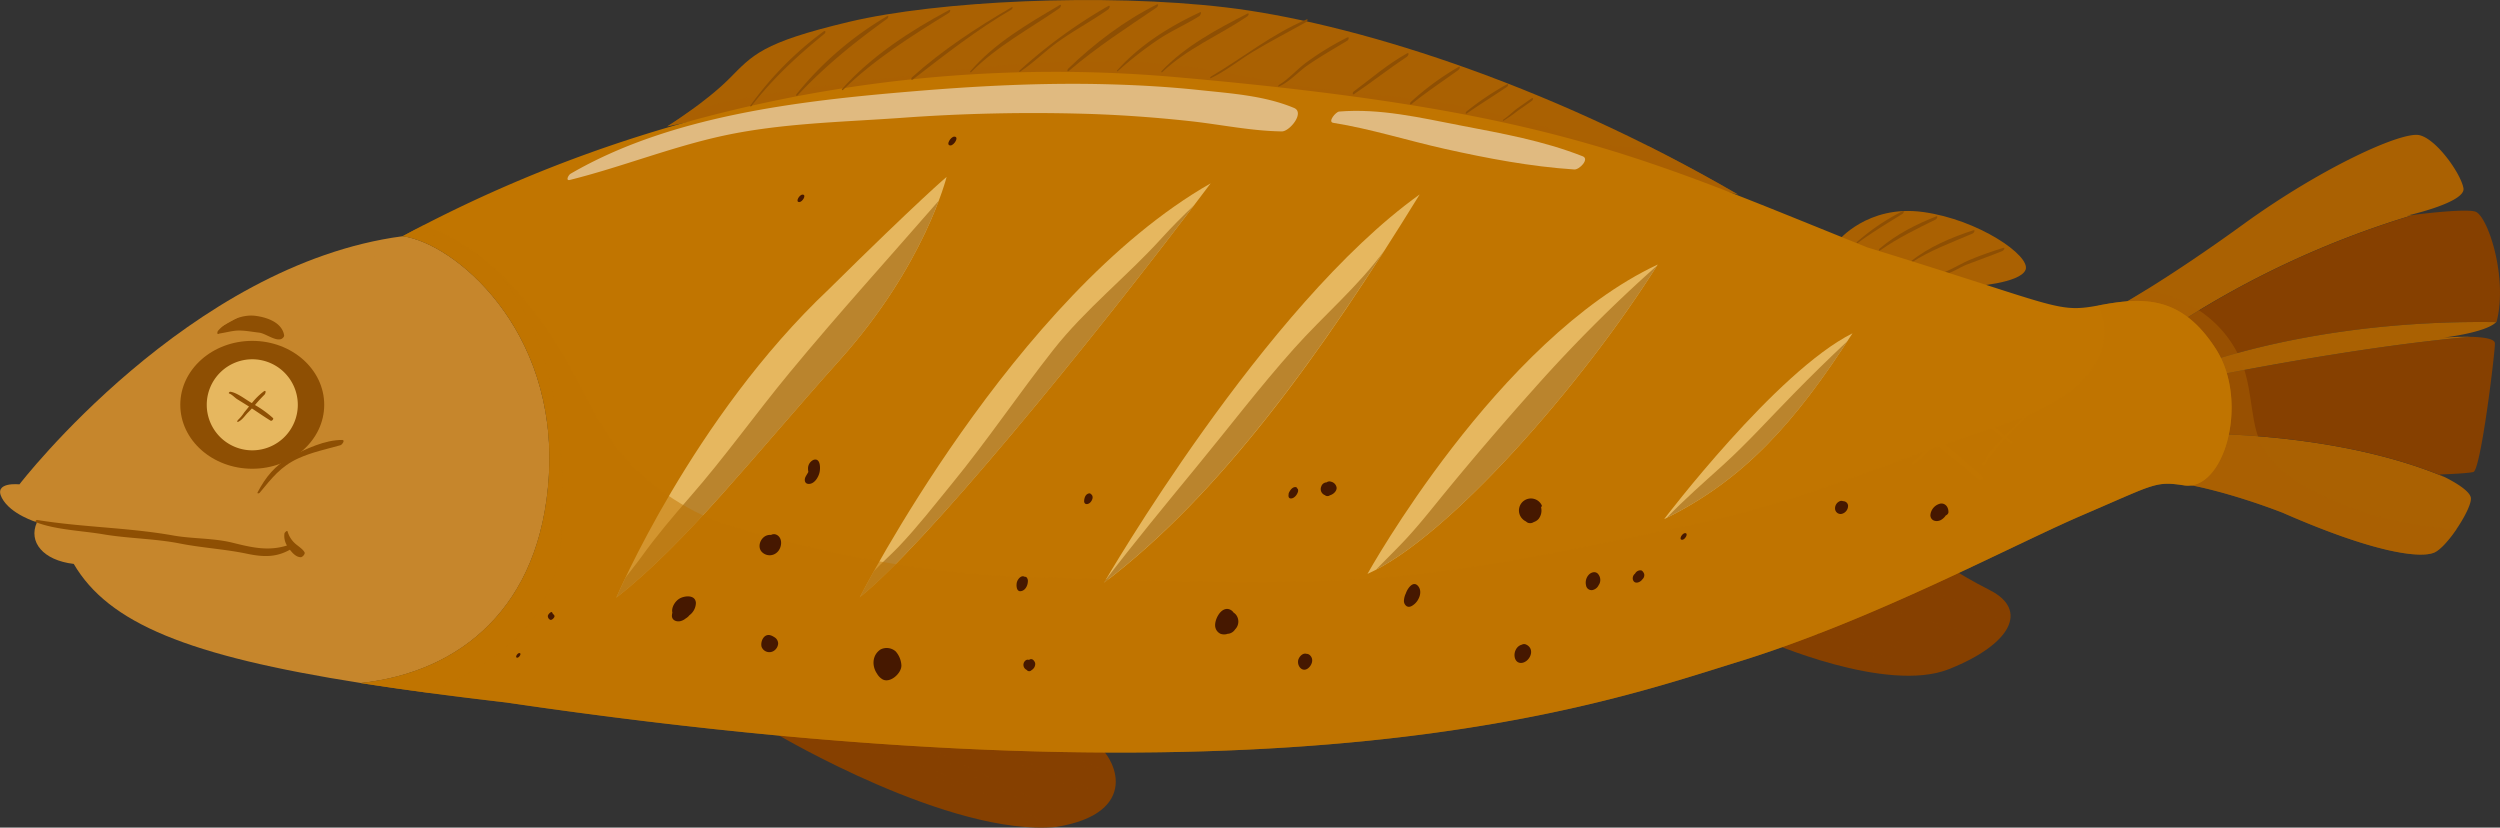 <svg xmlns="http://www.w3.org/2000/svg" viewBox="0 0 901.17 298.33"><rect x="0" y="0" width="901.17" height="298.33" fill="#333333" stroke="none"/><defs><style>.cls-1{isolation:isolate;}.cls-2,.cls-5,.cls-6{fill:#aa6102;}.cls-3{fill:#8e4f03;}.cls-4{fill:#864000;}.cls-15,.cls-17,.cls-5{mix-blend-mode:screen;}.cls-13,.cls-15,.cls-6,.cls-7{opacity:0.5;}.cls-11,.cls-13,.cls-6,.cls-7{mix-blend-mode:multiply;}.cls-17,.cls-8{fill:#c6862c;}.cls-13,.cls-9{fill:#c17500;}.cls-10{fill:#e6b75f;}.cls-12{fill:#ba842d;}.cls-14{fill:#461800;}.cls-16{fill:#fff;}</style></defs><g class="cls-1"><g id="圖層_2" data-name="圖層 2"><g id="Layer_1" data-name="Layer 1"><path class="cls-2" d="M662.53,86.88s10.63-13.19,30.64-10.46,38.84,15.77,37,20.78-19.57,6.07-19.57,6.07Z"/><path class="cls-3" d="M685.78,76.14a78.53,78.53,0,0,0-16.31,11c-.31.26-.24.79.19.45,5.19-3.85,10.67-7.12,16.15-10.52C686.24,76.81,686.59,75.75,685.78,76.14Z"/><path class="cls-3" d="M697.94,78c-7.25,2.85-14.42,6.51-20.39,11.6-.28.25-.4,1.06.14.68,6.37-4.48,13.17-7.76,20.13-11.19C698.22,78.88,698.71,77.68,697.94,78Z"/><path class="cls-3" d="M711.36,83c-7.57,2.41-16.43,6.15-22.59,11.26-.22.18-.3.77.1.5,6.71-4.49,14.84-7.41,22.25-10.6C711.53,84,712.2,82.76,711.36,83Z"/><path class="cls-3" d="M722.13,89.34c-3.92,1.2-7.8,2.57-11.59,4.12-3.38,1.37-6.5,3.4-9.85,4.72-.2.08-.73.83-.25.77,2.83-.3,5.83-2.53,8.5-3.57,4.3-1.68,8.66-3.16,12.94-4.93C722.29,90.27,722.93,89.09,722.13,89.34Z"/><path class="cls-2" d="M789.88,174.93s13.46,2.4,32.89,9.87c34.1,14.95,50,16.45,54.73,14.36s13.76-16.16,13.16-19.75c-.43-2.58-6.13-5.78-9.29-7.37-32.53-13.65-72.09-15.49-86.29-15.68A75.31,75.31,0,0,1,789.88,174.93Z"/><path class="cls-4" d="M891.56,170.15c2.69-.61,7.78-42.77,7.78-46.36,0-1.73-4.34-2.27-8.83-2.38-37.17,3.25-82.9,12.12-96.38,14.83a48.72,48.72,0,0,1,1,20.12c14.2.19,53.76,2,86.29,15.68-1.21-.62-2.08-1-2.08-1S888.87,170.74,891.56,170.15Z"/><path class="cls-2" d="M867.64,77.74S888.87,73,888,67.87s-9.57-17.64-15.85-19.14S836.83,60.39,808.43,81s-46.65,30.51-46.65,30.51c8.44,1.43,14.91,4,19.82,7.38a334,334,0,0,1,88.51-41.48C868.58,77.61,867.64,77.74,867.64,77.74Z"/><path class="cls-4" d="M899.81,116.12l.13-.11c4.18-16.14-3.3-38.58-7.78-39.77-3.51-.94-16.56.51-22,1.19a334,334,0,0,0-88.51,41.48,30.65,30.65,0,0,1,10.84,12.75C804.48,127.37,843.63,115.26,899.81,116.12Z"/><path class="cls-2" d="M880.79,121.7s15.23-1.76,19-5.58c-56.18-.86-95.33,11.25-107.37,15.54a32,32,0,0,1,1.69,4.58c13.48-2.71,59.21-11.58,96.38-14.83C885.74,121.3,880.79,121.7,880.79,121.7Z"/><path class="cls-5" d="M867.08,50.09c-12.35,5.52-23.72,10.4-35,18.09a278.79,278.79,0,0,0-37.3,30.64c-.63.61-.58,1.82.42,1,12-9.74,24.26-19.3,37-28.09a151.26,151.26,0,0,1,18.17-10.7c5.35-2.67,11.29-3.8,16.32-7.13C867.79,53.19,869.8,48.88,867.08,50.09Z"/><path class="cls-6" d="M828.1,173.56c-7.62-4.8-13.21-10.88-15.19-19.9-1.74-8-1.95-16.47-5.27-24.06-6.24-14.25-19.32-22.56-33.89-25.15-7.67,4.75-12,7.08-12,7.08,8.44,1.43,14.91,4,19.82,7.38a30.65,30.65,0,0,1,10.84,12.75,32,32,0,0,1,1.69,4.58,48.72,48.72,0,0,1,1,20.12,75.31,75.31,0,0,1-5.2,18.57s13.46,2.4,32.89,9.87c34.1,14.95,50,16.45,54.73,14.36,2.24-1,5.38-4.56,8-8.46C865,189.52,844.74,184,828.1,173.56Z"/><path class="cls-4" d="M280.29,264.8s62.31,36.9,100.43,33.28c30.25-4.84,22.39-24.81,13.31-30.86S280.29,264.8,280.29,264.8Z"/><g class="cls-7"><path class="cls-4" d="M373.71,294.84c-10.43-5.2-21.24-9.7-31.71-14.83-10.92-5.34-23.54-7.52-34.18-13.06-.24-.12-.75.41-.5.59,8.2,6.28,21.12,8.59,30.58,12.92,11.69,5.35,22.75,11.66,35.05,15.57C373.44,296.18,374.27,295.12,373.71,294.84Z"/><path class="cls-4" d="M382.31,292.78c-16.74-8.44-33.81-16.22-50.36-25-.28-.16-.83.47-.57.66,15.11,10.33,33.42,18.3,50.14,25.6C382,294.21,382.88,293.06,382.31,292.78Z"/><path class="cls-4" d="M395.1,285.84c-5.56-3.52-12.08-5.73-18.17-8.17-6.95-2.8-14.72-7.8-22.15-8.76-.3,0-.87.65-.47.76,6.46,1.8,13.11,5.89,19.34,8.55,6.87,2.92,13.73,5.79,20.5,8.88C394.62,287.32,395.57,286.14,395.1,285.84Z"/><path class="cls-4" d="M397.59,277.63c-5.6-2.94-11.7-4.72-17.28-7.62-.46-.24-1.32.75-.88,1a69.55,69.55,0,0,0,7.7,3.66c3.14,1.47,6.2,3.07,9.45,4.3C397.09,279.18,398.1,277.9,397.59,277.63Z"/></g><path class="cls-2" d="M240.52,45.55S254.23,37,262.8,28.42s11.51-13,43.32-20.56,91.66-10.41,135.72-5.2S556.26,29.27,626.48,70.11C578.28,58.18,412.16,8.59,240.52,45.55Z"/><path class="cls-6" d="M594.38,52.76a77.54,77.54,0,0,1-23.75-2c-7.11-1.89-13.37-5.54-20.61-7.15-7.88-1.76-15.7-3.79-23.59-5.38-16.32-3.26-33-4.18-49.48-6.1-15.77-1.83-31.09-5.71-46.77-7.84-32.94-4.46-65.52-1.6-98.3,2.46-27.7,3.42-55.57,6-82.61,12.89-4.89,3.53-8.75,5.94-8.75,5.94,171.64-37,337.76,12.63,386,24.56C615.75,63.88,605,58.1,594.38,52.76Z"/><path class="cls-4" d="M636.72,231S680,250.17,702.54,241.2s28.74-21.31,14.82-28.42-18.84-11.43-18.84-11.43Z"/><path class="cls-8" d="M197.84,171.55c3.21-53.25-34.33-84-52.69-86.4C68,95.32,7,174.6,7,174.6s-9.47-1.06-6.32,4.9,12.63,8.77,12.63,8.77c-3.19,7.09,2.22,13.71,13.27,15,12.52,21.39,41.13,33.13,103.51,42.94C165.9,242.33,195,219,197.84,171.55Z"/><path class="cls-9" d="M798.82,125.89C786.6,106.72,772.87,107,757,110s-14.08.61-83.85-20.81C592.36,56.81,559.47,39.83,425,27.9A496.62,496.62,0,0,0,145.15,85.15c18.36,2.39,55.9,33.15,52.69,86.4C195,219,165.9,242.33,130.05,246.22c15.33,2.41,32.67,4.71,52.35,7,282.69,41.61,395.58.31,444.23-14.68s98.51-41.92,124.21-52.93,26-12.23,36.11-10.7C801.62,177.65,811,145.06,798.82,125.89Z"/><path class="cls-10" d="M222.15,215.44s27.51-64.84,76.64-111.21C331.41,72,341.23,63.75,341.23,63.75s-7.86,31.83-38.52,66S247.3,195.79,222.15,215.44Z"/><path class="cls-10" d="M309.93,215.27S365.3,106.66,436.41,66.08C391.41,125.94,332.92,196.93,309.93,215.27Z"/><path class="cls-10" d="M397.94,210.09s57.81-100,113.81-140C476.41,127.47,440.15,178,397.94,210.09Z"/><path class="cls-10" d="M492.93,206.87s46.81-84.44,104.63-111.52C570.49,138.49,521.85,194,492.93,206.87Z"/><path class="cls-10" d="M599.86,187.14s40.39-53.23,67.91-67C647.12,152.26,628.77,172.91,599.86,187.14Z"/><g class="cls-11"><path class="cls-12" d="M284.71,134.22c-12.26,14.82-23.39,30.53-36.07,45-6.1,7-12,13.95-17.41,21.48-1.68,2.35-3.82,4.91-5.81,7.59-2.15,4.54-3.27,7.15-3.27,7.15,25.15-19.65,49.91-51.47,80.56-85.67,21-23.41,31.29-45.72,35.7-57.45C320.48,92.92,302.11,113.16,284.71,134.22Z"/><path class="cls-12" d="M418.79,85.79c-12.59,13.89-27.53,25.6-39.14,40.37-12.49,15.87-23.72,32.6-36.54,48.24C336.9,182,330.79,189.86,324,197c-2.73,2.85-6,5.74-9,8.89-3.31,5.93-5.09,9.42-5.09,9.42,22-17.55,76.46-83.25,120.54-141.34C426.46,77.75,422.52,81.67,418.79,85.79Z"/><path class="cls-12" d="M466.45,125.66c-12.3,13.77-23.49,28.48-35.23,42.74-11.14,13.56-22.31,27.11-33,41.08l-.33.61c37.19-28.3,69.74-70.85,101.12-119.79C489.61,103.2,477.06,113.75,466.45,125.66Z"/><path class="cls-12" d="M553,140.09q-16.11,18-31.49,36.71c-5.35,6.5-10.54,13.23-16.39,19.28-3,3.12-6.09,6.15-9.08,9.26,29.1-15.17,75.1-68.05,101.27-109.6A526.83,526.83,0,0,0,553,140.09Z"/><path class="cls-12" d="M646.43,142.07c-8.51,8.65-16.62,17.71-25.64,25.85-6.79,6.15-13.69,12.16-20,18.75,27.54-13.79,45.5-33.57,65.21-63.77Q656,132.28,646.43,142.07Z"/></g><path class="cls-13" d="M798.82,125.89C786.6,106.72,772.87,107,757,110l-.62.12c2,4.83,2.94,10,1.41,15.22-5,17.07-26.52,24.69-41.58,29.62-35.36,11.59-67.76,26.11-104.16,33.71-37.83,7.89-82.82,17.84-121.4,20.09-40.12,2.35-79.66.29-119.82-.79-36.39-1-72.6-8-107.74-18.5-13.8-4.14-27.69-13.2-37.52-24.22-8-9-13-19.8-18.63-30.32-11.39-21.49-30-45.85-54.3-53.75-2.62,1.35-5.12,2.67-7.46,3.93,18.36,2.39,55.9,33.15,52.69,86.4C195,219,165.9,242.33,130.05,246.22c15.33,2.41,32.67,4.71,52.35,7,282.69,41.61,395.58.31,444.23-14.68s98.51-41.92,124.21-52.93,26-12.23,36.11-10.7C801.62,177.65,811,145.06,798.82,125.89Z"/><path class="cls-13" d="M169.81,242c8.82-5.21,17.44-11.52,23.19-20.17,6.88-10.36,9.47-22.37,9.78-34.69.6-23.37-2-50.65-12.34-71.93-5.19-10.68-12.93-21.65-24.14-26.55-5.32-2.32-10.88-3.93-16.13-6.18q-2.61,1.37-5,2.66c18.36,2.39,55.9,33.15,52.69,86.4C195,219,165.9,242.33,130.05,246.22q11.55,1.83,24.69,3.57C159.87,247.4,164.93,244.88,169.81,242Z"/><path class="cls-3" d="M296.82,11.37A120.19,120.19,0,0,0,270.5,38c-.27.37.16.5.4.2,7.76-10,16.45-18,26.26-26C297.75,11.72,297.64,10.76,296.82,11.37Z"/><path class="cls-3" d="M319.75,5.84a119.7,119.7,0,0,0-32.61,28.07c-.42.51,0,.88.44.4,10-10.66,20.36-19,32.2-27.53C320.18,6.49,320.55,5.36,319.75,5.84Z"/><path class="cls-3" d="M342.06,3.65C328.26,11,314.09,20.22,303.6,32c-.29.3-.09.76.28.4,11.41-11.09,24.77-19.5,38.23-27.79C342.55,4.31,342.86,3.23,342.06,3.65Z"/><path class="cls-3" d="M364.62,2.63c-12.47,7.24-25.07,15.52-35.82,25.19-.5.45-.45,1.34.32.77,11.47-8.86,23-17.9,35.53-25.18C365,3.19,365.26,2.27,364.62,2.63Z"/><path class="cls-3" d="M381.92,1.85c-11.34,6.7-23.44,13.69-32.1,23.79-.32.37,0,.62.31.29,9.38-9.38,21-15.53,31.82-23C382.42,2.57,382.79,1.32,381.92,1.85Z"/><path class="cls-3" d="M399.41,2.21A181.81,181.81,0,0,0,367.6,25.35c-.19.18-.3.77.11.49,5-3.28,9.34-7.76,14.31-11.2,5.71-4,11.78-7.27,17.45-11.24C400,3,400.44,1.63,399.41,2.21Z"/><path class="cls-3" d="M416.94,1.64c-11.52,5.72-22.69,14.17-31.88,23.11-.47.46-.41,1.37.3.76C395.31,17,406.17,10,417,2.66,417.42,2.35,417.83,1.2,416.94,1.64Z"/><path class="cls-3" d="M432.46,4.47c-11,5.13-21.6,11.76-29.74,20.89-.17.21-.05.51.21.28a137,137,0,0,1,14.31-11.2c4.81-3.26,10.17-5.54,15.08-8.64C432.73,5.55,433.37,4,432.46,4.47Z"/><path class="cls-3" d="M449.61,4.93c-10.86,5.52-22.43,11.74-30.89,20.67-.27.28-.08.7.27.38,9-8.56,20.49-13.21,30.67-20.1C450.07,5.6,450.45,4.51,449.61,4.93Z"/><path class="cls-3" d="M471,7c-12.61,5.32-22.89,13.75-34.53,20.63-.19.11-.44.77-.06.58,5.37-2.53,10.19-6.48,15.26-9.56C458,14.82,464.51,11.5,470.92,7.9,471.22,7.72,471.64,6.71,471,7Z"/><path class="cls-3" d="M485.56,13.55a102.85,102.85,0,0,0-14.41,8.78c-3.48,2.47-6.51,6.13-10.13,8.28-.18.11-.46.74-.06.57,3.62-1.45,7.05-5.31,10.23-7.53,4.64-3.24,9.56-6,14.41-8.95C486.17,14.37,486.56,13.07,485.56,13.55Z"/><path class="cls-3" d="M507.13,19.28c-7,3.86-12.83,9-19.18,13.72-.43.32-.53,1.37.18.9,6.44-4.31,12.54-9.17,19-13.44C507.72,20.1,508.14,18.71,507.13,19.28Z"/><path class="cls-3" d="M525.71,24.16a97.15,97.15,0,0,0-17.1,12.55c-.47.43-.42,1.3.3.74,5.42-4.38,11.22-8.19,16.85-12.26C526.19,24.89,526.61,23.66,525.71,24.16Z"/><path class="cls-3" d="M543.16,30.42a101.83,101.83,0,0,0-14.56,9.79c-.32.25-.42,1.08.14.69,4.75-3.3,9.65-6.33,14.45-9.57C543.61,31.06,544,30,543.16,30.42Z"/><path class="cls-3" d="M552.1,35.45c-1.65,1.16-3.33,2.32-5,3.5s-3.29,2.9-5.1,4.08c-.22.14-.41.7,0,.47a51.34,51.34,0,0,0,5.13-3.59c1.72-1.18,3.44-2.37,5.12-3.61C552.69,36,552.77,35,552.1,35.45Z"/><g class="cls-7"><path class="cls-4" d="M690.18,240.72c-10.88-5.55-23.11-8.06-34.52-12.32-.34-.12-.94.68-.53.86,11.22,4.69,22.88,8.46,34.35,12.56C689.91,242,690.69,241,690.18,240.72Z"/><path class="cls-4" d="M700.75,238c-11.23-5.58-23.91-8.41-35.56-13.14-.27-.12-.8.57-.53.72,11.3,5.95,23.54,8.86,35.28,13.67C700.44,239.47,701.34,238.3,700.75,238Z"/><path class="cls-4" d="M714.79,229.74c-5.69-2.1-11.51-3.64-17.37-5.24-5.58-1.53-10.92-4.1-16.54-5.46-.18,0-.5.38-.29.44,4.66,1.47,9,3.84,13.7,5.4,6.53,2.2,13.25,3.85,19.84,5.9C714.55,230.91,715.3,229.93,714.79,229.74Z"/><path class="cls-4" d="M723,222.27c-9.47-3.71-19.5-6.49-29.16-9.73-.19-.07-.57.4-.33.52a141.8,141.8,0,0,0,28.74,10.37C722.69,223.53,723.52,222.49,723,222.27Z"/></g><ellipse class="cls-3" cx="90.93" cy="145.92" rx="25.94" ry="23.05"/><path class="cls-10" d="M107.35,145.92a16.41,16.41,0,1,1-16.42-16.41A16.42,16.42,0,0,1,107.35,145.92Z"/><path class="cls-3" d="M98.41,150.7a37.38,37.38,0,0,0-6.49-4.7,49.9,49.9,0,0,1,3.39-3.7c.46-.44.76-1.91-.24-1.21a23.68,23.68,0,0,0-4.28,4.21l-.42-.24c-2.09-1.24-5-3.54-7.38-3.86-.25,0-.73.51-.4.64,1.16.4,2,1.53,3.09,2.17l3.63,2.25c.17.09.3.19.45.27-.58.72-1.15,1.44-1.73,2.13a14.25,14.25,0,0,1-2.23,2.71c-.21.16-.47.93,0,.71,1.61-.72,2.47-2.3,3.7-3.49.44-.44.87-.9,1.3-1.36,2.25,1.47,4.43,3,6.75,4.42C98,151.89,98.77,151,98.41,150.7Z"/><path class="cls-3" d="M91.92,113.83c-4.66-.55-10.28,1.87-13.31,5.4a1.24,1.24,0,0,0-.25.89c0,.07,0,.13,0,.16s.29.22.64,0c0,0,.06,0,.09-.06,1.9-.27,3.76-.77,5.68-1,2.83-.29,5.83.38,8.65.69,2.27.26,5.83,3.16,8,2.28.41-.18,1.06-.77,1-1.3C101.68,116.16,96.06,114.32,91.92,113.83Z"/><path class="cls-3" d="M123.37,158.59c-6.13-.07-13.31,3.25-18.6,6.12-5.62,3-9,7.25-11.88,12.7-.32.62.46.52.74.19,4.31-5.2,7.54-9.49,13.89-12.37,4.87-2.22,10.1-3.31,15.22-4.75C123.32,160.31,124.52,158.61,123.37,158.59Z"/><path class="cls-3" d="M109.76,199.05c-.73-1.28-2.41-2.22-3.5-3.25a9.23,9.23,0,0,1-2.59-4.21c-.15-.59-1.1.41-1.13.7a6.62,6.62,0,0,0,.9,4.35c-6.69,2.11-12.64.73-19.58-1S69.36,194.27,62.3,193c-16.09-2.86-32.84-2.93-48.92-5.57-.3-.06-.89.62-.51.78C20,191,29.65,191.31,37.23,192.6c9.19,1.55,18.5,1.52,27.69,3.33,8.09,1.59,16.2,2,24.28,3.71,5.71,1.17,10.27,1.33,15.3-1.48,1,1.3,2.3,2.66,3.91,2.7C109,200.87,110.14,199.68,109.76,199.05Z"/><g class="cls-11"><path class="cls-9" d="M268.36,98.68c-1.41-1.94-2.74-3.92-4-5.92L267,90.48c.43-.38.37-1.12-.27-.65-1,.72-1.89,1.49-2.82,2.24q-2.38-3.73-4.59-7.56l5-4c.42-.35.55-1.46-.19-1-1.83,1.27-3.61,2.56-5.39,3.88q-3-5.25-5.8-10.61c1.2-.81,2.4-1.64,3.57-2.45.62-.43,1.07-2.08,0-1.37-1.37.87-2.76,1.75-4.15,2.65L247,61.68c-.2-.38-.93.32-.77.65,1.69,3.25,3.34,6.58,5,9.93-4.16,2.66-8.41,5.41-12.65,8.29-2.82-4.34-5.61-8.71-8.25-13.15,4.09-2.72,8.28-5.36,12.61-7.94.5-.3.82-1.48,0-1-4.56,2.53-8.94,5.17-13.19,8-.49-.83-1-1.66-1.48-2.5-.18-.31-.74.26-.62.52.37.87.8,1.71,1.19,2.56q-5.94,4-11.51,8.31c-.83-1.77-1.67-3.52-2.48-5.3-.17-.34-.82.28-.69.59L216.47,76q-5.66,4.47-10.86,9.48-2-4.59-3.73-9.22c-.09-.24-.46.18-.42.36a44,44,0,0,0,3.42,9.54,153.13,153.13,0,0,0-11.34,12.17c-.31.36,0,.65.35.28A159.92,159.92,0,0,1,205.26,87c.88,1.92,1.75,3.83,2.48,5.72,1.25,3.22,2.6,6.39,4,9.52A90.26,90.26,0,0,0,203,112.45c-.21.28.11.39.31.15a103.77,103.77,0,0,1,8.8-9.5c1.7,3.68,3.52,7.31,5.47,10.86.17.29.68-.25.57-.49-1.66-3.75-3.38-7.49-5.09-11.24,3.49-3.26,7.17-6.34,11-9.3,2.37,5,4.93,9.8,7.75,14.52-1.8,2-3.59,4-5.31,6-.47.55,0,1,.5.43,1.73-2,3.5-3.86,5.29-5.71.52.86,1,1.73,1.57,2.58.34.52,1.31-.46,1.07-.89-.52-1-1-1.89-1.52-2.82,4-4,8.15-7.83,12.41-11.48,1.78,2.59,3.61,5.17,5.43,7.74-.56.52-1.09,1-1.66,1.54-.33.3-.25.92.2.51s1.2-1,1.79-1.57c.7,1,1.37,2,2.06,2.93.21.28.88-.42.73-.72-.57-1-1.19-2.06-1.78-3.09q5.34-4.73,10.76-9.36c1.38,2,2.83,3.94,4.4,5.79C268,99.63,268.56,99,268.36,98.68Zm-55.71,2.63c-2.26-5-4.52-10-6.67-15q5.33-4.86,11-9.27c2.1,4.91,4.25,9.81,6.54,14.62A137.23,137.23,0,0,0,212.65,101.31Zm5.2-25c3.74-2.87,7.56-5.63,11.52-8.29a150.13,150.13,0,0,0,7.46,13.72c-4.08,2.82-8.12,5.75-12,8.83C222.44,85.87,220.12,81.14,217.85,76.34ZM233,106.22c-2.56-4.75-5.09-9.53-7.51-14.35,4-3,8.07-5.92,12.19-8.75C240,87,242.48,90.73,245,94.45Q238.74,100,233,106.22Zm6.52-24.35c4.16-2.84,8.33-5.62,12.42-8.39,1.82,3.62,3.69,7.25,5.66,10.79q-5.61,4.23-10.9,8.77C244.29,89.3,241.87,85.59,239.47,81.87Zm12.82,20.52c-1.59-2.73-3.2-5.45-4.87-8.12,3.52-3,7.13-5.92,10.77-8.88,1.46,2.56,3,5.07,4.66,7.5C259.2,95.92,255.76,99.15,252.29,102.39Z"/><path class="cls-9" d="M421.9,51.68A207.11,207.11,0,0,0,405.17,68c-3.63-2.37-7.35-4.63-11-6.94l-.05,0c4.28-3.7,8.48-7.49,12.46-11.49.61-.63.19-1.49-.6-.84q-6.78,5.56-13.64,11.15C388.24,57.1,384.44,54,380.55,51c2.08-2,4.11-4,6.13-6.21.64-.69.19-1.71-.66-.92-2.25,2.06-4.5,4.12-6.79,6.16a73.17,73.17,0,0,0-6.45-4.39c-.33-.19-1,.56-.66.75,2.12,1.41,4.14,2.95,6.13,4.54-3.75,3.35-7.5,6.7-11.22,10.1-1.4-.92-2.79-1.84-4.17-2.81-.22-.15-.68.38-.47.54,1.28,1,2.58,2,3.88,3-3.29,3-6.54,6.12-9.7,9.27-.77-.69-1.54-1.38-2.3-2.09-.33-.31-1.15.6-.81.94.72.71,1.47,1.39,2.2,2.07-2.48,2.5-4.92,5.06-7.25,7.68-.22.25-.07.58.22.32,2.67-2.36,5.26-4.8,7.83-7.24,3.38,3.08,7,5.92,10.51,8.78-2.85,2.6-5.67,5.21-8.4,7.9-.25.23-.22.71.15.39,3-2.57,6.06-5.06,9.14-7.56,4.14,3.37,8.16,7,12.47,10.19-1.28,1-2.58,2-3.92,3-.24.18-.47.9,0,.59a44.87,44.87,0,0,0,4.45-3.15c.37.28.73.56,1.1.82.53.35,1.56-.84,1.08-1.24l-.85-.68c3.59-3,6.95-6.5,10.35-9.79a33.1,33.1,0,0,0,5.21,3.25c.46.22,1.4-1,.94-1.25a47.6,47.6,0,0,1-4.83-3.27c.94-.89,1.88-1.75,2.84-2.58,2.86-2.48,5.56-5.13,8.22-7.81,2.73,1.71,5.46,3.46,8.1,5.32.52.36,1.55-.85,1.08-1.24-2.5-2-5.11-3.79-7.76-5.54,5.28-5.44,10.33-11.07,15.88-16.23C422.82,52,422.73,51,421.9,51.68Zm-53.35,10c3.84-3.17,7.47-6.36,11-9.69,3.61,2.94,7.13,6,10.89,8.79l.41.29c-3.53,2.9-7.05,5.84-10.56,8.78-3.9-2.78-8-5.34-12-8ZM357.42,71.77c3.28-3.11,6.58-6.23,10-9.17,3.83,2.81,7.73,5.51,11.59,8.29-3.73,3.16-7.43,6.37-11,9.63C364.39,77.68,360.83,74.79,357.42,71.77Zm24.25,19.49c-4.15-3.38-8.44-6.66-12.68-10,3.86-3.11,7.76-6.19,11.65-9.28,4,2.93,7.58,6.57,11.55,9.59C388.83,85,385.34,88.23,381.67,91.26Zm11.82-11c-3.93-3-7.62-6.4-11.56-9.33,3.6-2.87,7.17-5.77,10.67-8.73,3.65,2.53,7.4,4.89,11.16,7.23C400.36,73.12,397,76.77,393.49,80.31Z"/><path class="cls-9" d="M479.67,60.4c-4.36,3-8.61,6.35-12.68,9.78a66.76,66.76,0,0,0-5.38,5c-.23.24-.48.51-.72.81-2.1-2.74-4.24-5.47-6.39-8.16,1.7-1.44,3.4-2.84,5.12-4.23a62.42,62.42,0,0,0,5.9,7.52c.26.29,1-.47.78-.78-1.69-2.67-3.51-5.25-5.34-7.82,2.44-2,4.87-3.93,7.21-6,.54-.49.44-1.47-.33-.82-2.47,2-4.95,4-7.43,6.06-2.21-3.08-4.42-6.14-6.49-9.32-.17-.23-.59.21-.49.43a87.15,87.15,0,0,0,5.68,10c-1.73,1.42-3.46,2.85-5.16,4.3-2.16-2.71-4.31-5.41-6.41-8.12-.16-.2-.64.32-.48.54,2,2.76,4.06,5.5,6.12,8.23-4.28,3.73-7.65,8.22-11.76,12.11-.12.11-.1.34.09.19,4.32-3.54,8-7.92,12.19-11.59,2.14,2.81,4.34,5.57,6.56,8.29-1.6,2.1-3.35,4.77-5.27,5.84-.2.12-.46.78-.06.61a3.92,3.92,0,0,0,1.92-1.47c1.35-1.43,2.65-2.88,4-4.28.71.84,1.39,1.72,2.11,2.56.2.23.74-.38.54-.63-.64-.88-1.33-1.74-2-2.62,1.05-1.08,2.12-2.15,3.25-3.18,4.82-4.37,10.4-7.85,15.09-12.36C480.16,61,480.37,59.9,479.67,60.4Z"/><path class="cls-9" d="M576.2,88.82c-3.55,2.4-7.14,5.08-10.66,7.93-3.7-3.17-7.37-6.4-11-9.64,1.34-1.06,2.67-2.13,4-3.14.59-.44.74-1.88-.24-1.23-1.65,1.08-3.27,2.24-4.87,3.43-2.95-2.59-5.9-5.17-8.92-7.68,1.14-1,2.26-2,3.42-2.91.41-.34.57-1.43-.18-.93-1.45.94-2.85,2-4.23,3-3.63-3-7.31-5.83-11.16-8.47-.19-.13-.57.31-.39.45,3.5,2.91,6.88,6,10.25,9a153.46,153.46,0,0,0-12.51,11.43c-3.47-2.91-6.89-5.88-10.14-9-.21-.21-.73.38-.52.6,3.08,3.28,6.33,6.41,9.64,9.47l-4.05,4c-3.5,3.45-7.12,6.77-10.75,10.06a103.15,103.15,0,0,1-8.25-8.35c-.12-.14-.46.23-.34.4A86.76,86.76,0,0,0,513,106c-.59.53-1.17,1.07-1.76,1.59-3.49,3.13-6.76,7.83-10.72,10.29-.39.24-.67,1.19,0,.81a16.32,16.32,0,0,0,4.69-4c2.64-2.82,5.53-5.43,8.43-8,3.14,3.15,6.45,6.17,9.74,9.16-2.63,3.08-5.19,6.15-7.7,9.15-.38.45,0,.78.4.35,2.72-2.89,5.41-5.82,8.13-8.75,2.42,2.2,4.84,4.39,7.15,6.62.36.33,1.19-.61.86-1-2.19-2.4-4.53-4.64-6.92-6.84,4.62-5,9.28-10,14.1-14.75,3.76,3.31,7.5,6.64,11.13,10.08a126.07,126.07,0,0,0-8.81,10.45c-.37.51.22.67.55.28,2.9-3.42,6-6.68,9.24-9.83l.83.78c.39.38,1.34-.69,1-1.11l-.7-.74c4.17-4,8.5-7.86,12.91-11.6.88.66,1.75,1.34,2.65,2,.45.34,1.42-.76,1-1.12-.77-.65-1.53-1.32-2.3-2,3.19-2.69,6.4-5.35,9.57-8C576.85,89.48,577,88.26,576.2,88.82Zm-51.76,25.8c-3.25-3-6.59-5.83-9.84-8.77,2-1.79,4.07-3.58,6-5.39,3-2.81,6-5.63,9-8.44,2.8,2.55,5.67,5.06,8.52,7.58C533.37,104.42,528.81,109.53,524.44,114.62ZM530.75,91c4.09-3.86,8.22-7.67,12.49-11.37,2.83,2.6,5.67,5.23,8.54,7.82a138.22,138.22,0,0,0-12.25,10.85C536.62,95.81,533.66,93.41,530.75,91Zm20.9,18.58a142,142,0,0,0-10.89-10.24c3.9-3.81,7.88-7.48,12.08-10.92,3.68,3.29,7.4,6.51,11.29,9.53A152.52,152.52,0,0,0,551.65,109.56Z"/><path class="cls-9" d="M635.66,111.78c-1.3,1-2.59,2-3.9,3-3-2.23-6.31-4.2-9.41-6.36,1-.74,2-1.5,3-2.21.63-.45,1.12-2.19-.06-1.45-1.43.88-2.78,1.84-4.13,2.8a35.34,35.34,0,0,1-5.76-5.08c-.29-.34-1.14.57-.83,1a37.17,37.17,0,0,0,5.26,5.06,102.25,102.25,0,0,0-8,6.6c-2.09-1.67-4.15-3.36-6.16-5.13-.26-.24-.86.44-.6.68,1.88,1.83,3.79,3.61,5.75,5.34-7.76,7.1-14.68,15-22.19,22.58-.37.36-.11.92.35.49,7.89-7.31,15.13-15,23-22.07,2.78,2.43,5.66,4.75,8.6,7a89.25,89.25,0,0,0-10.65,11.11c-.44.57,0,1,.5.44a128.21,128.21,0,0,1,11.46-10.57c1.37,1,2.72,2.08,4.12,3.06.45.31,1.32-.7.92-1-1.27-1-2.56-2-3.85-3,2.87-2.37,5.75-4.72,8.58-7.14,1,.69,1.92,1.38,2.82,2.08.44.34,1.37-.72,1-1.1-.78-.74-1.63-1.41-2.48-2.08,1.06-.92,2.11-1.84,3.14-2.78C636.81,112.23,636.75,111,635.66,111.78Zm-13.88,11.08c-2.92-2.28-5.85-4.55-8.76-6.85,2.58-2.28,5.22-4.51,8-6.63,3,2.29,6.23,4.37,9.3,6.49C627.43,118.12,624.55,120.43,621.78,122.86Z"/><path class="cls-9" d="M742.84,137.06q-3.86,3.74-7.66,7.49c-4.49-3.31-9-6.57-13.56-9.85,2.4-2.28,4.76-4.57,7-7,.33-.35.3-1.21-.33-.76a79.07,79.07,0,0,0-8,6.72c-4.62-3.36-9.17-6.78-13.6-10.4a62,62,0,0,0,4.67-5.8c.52-.74-.29-.91-.77-.4q-2.48,2.67-5,5.31c-2.11-1.76-4.22-3.58-6.25-5.46-.32-.29-1.07.56-.76.86,2,1.91,4.06,3.75,6.13,5.55q-5.46,5.81-10.94,11.6c-4.08-3-8.13-6-12.1-9-.14-.11-.43.23-.29.34,3.86,3.22,7.75,6.35,11.68,9.45l-.3.31a135.55,135.55,0,0,0-8.8,10.84c-4.22-3.25-8.43-6.48-12.59-9.77-.38-.29-1.16.64-.81.94,4.15,3.35,8.29,6.73,12.44,10.08a86.16,86.16,0,0,1-10.28,11.73c-.29.25-.24.74.17.43,4-3,7.51-7.24,10.89-11.53l12.67,10.3a42,42,0,0,1-6.83,7.51c-.56.44-.44,1.35.32.78a47.35,47.35,0,0,0,7.55-7.44q8.06,6.56,16.07,13.2c.49.4,1.59-.86,1.1-1.28-5.14-4.67-10.47-9.08-15.9-13.43,2.5-3,4.9-6.13,7.49-8.84.67-.71,1.39-1.38,2.06-2.09q6.82,5.17,13.71,10.3c-3.26,3.3-6.77,7.18-6.55,8.91-.07-.55-.84.13-.88.44l-.06.48c-.07.66.67.2.87-.09a70.6,70.6,0,0,1,7.27-9.26c.73.55,1.44,1.1,2.2,1.65.23.18.72-.39.51-.58-.69-.59-1.4-1.16-2.11-1.75,3.62-3.9,7.53-7.62,11.44-11.28l.88.64c.53.39,1.58-.89,1.09-1.25l-.74-.55c2.56-2.39,5.08-4.79,7.46-7.21C744,137.28,743.59,136.32,742.84,137.06Zm-42.76,17.53c-.83.92-1.62,1.91-2.41,2.93-4.26-3.38-8.56-6.72-12.86-10,2.31-3,4.58-6,6.85-8.56.75-.85,1.53-1.69,2.3-2.54,4.43,3.5,8.9,6.93,13.39,10.34C704.89,149.31,702.45,151.93,700.08,154.59Zm-5.38-19c3.65-3.83,7.53-7.46,11.09-11.34,4.32,3.67,8.78,7.16,13.31,10.56-2.81,2.7-5.52,5.52-8.19,8.19-.88.87-1.72,1.77-2.58,2.66C703.83,142.29,699.26,139,694.7,135.62Zm32,17.52c-.84.87-2.35,2.31-4,3.94-4.32-3.64-8.79-7.19-13.35-10.63,3.62-3.6,7.34-7.1,11-10.6,4.49,3.35,9.05,6.62,13.59,9.91C731.55,148.2,729.11,150.65,726.71,153.14Z"/></g><path class="cls-14" d="M250.85,217.32c-.19-3-4-2.61-5.8-1.61-1.65.9-3.14,3.26-2.68,5.15a5.2,5.2,0,0,0-.16.86c-.18,1.9,1.78,2.63,3.37,2.09a4.9,4.9,0,0,0,1.61-.89,4.63,4.63,0,0,0,1.33-1.15A5.67,5.67,0,0,0,250.85,217.32Z"/><path class="cls-14" d="M279.93,192.77a2.15,2.15,0,0,0-2,.06,3.43,3.43,0,0,0-1.57.2c-2.09.76-3.37,3.7-2,5.62a3.9,3.9,0,0,0,5.88.32C281.85,197.43,282.27,193.93,279.93,192.77Z"/><path class="cls-14" d="M279,229.61a4.51,4.51,0,0,0-1.21-.59c-2.39-.76-3.76,2.2-3.27,4.12a3,3,0,0,0,4.17,1.62A3.43,3.43,0,0,0,280.5,232,2.72,2.72,0,0,0,279,229.61Z"/><path class="cls-14" d="M293.27,165.76a3.36,3.36,0,0,0-2,2.94,6.84,6.84,0,0,0,.11,1.43c-.3.57-.68,1.13-1,1.74-.52,1-.37,2.42.93,2.55,2.24.24,3.84-2.55,4.16-4.4C295.76,168.45,295.68,165,293.27,165.76Z"/><path class="cls-14" d="M322.87,234.82a4.88,4.88,0,0,0-5.45-.71c-3.05,2-3.2,5.95-1.28,8.73a5.54,5.54,0,0,0,1.92,2c2.76,1.66,7.05-2.24,6.86-5.08A8.22,8.22,0,0,0,322.87,234.82Z"/><path class="cls-14" d="M370.08,208.15a1.08,1.08,0,0,0-.77-.26c-1.16-.64-2.4.78-2.74,1.94-.28.95-.27,3.43,1.32,3.28s2.53-1.86,2.61-3.37A2,2,0,0,0,370.08,208.15Z"/><path class="cls-14" d="M372.7,238.2a1.16,1.16,0,0,0-1.77-.32,1.25,1.25,0,0,0-1.31.25,2,2,0,0,0,.46,3.34,1.12,1.12,0,0,0,1.76.09l0,0a1.31,1.31,0,0,0,.34-.24,2.59,2.59,0,0,0,.95-1.57A1.72,1.72,0,0,0,372.7,238.2Z"/><path class="cls-14" d="M393.28,178.13a.75.75,0,0,0-.83-.25c-1.18.29-1.59,1.59-1.65,2.65-.07,1.54,1.49,1.42,2.3.49S394.21,178.81,393.28,178.13Z"/><path class="cls-14" d="M445.44,221.47a3.68,3.68,0,0,0-.77-.64,3,3,0,0,0-2-1.31c-2.79-.36-4.81,3.83-4.65,6.07a3.37,3.37,0,0,0,1.91,2.86,3.75,3.75,0,0,0,2.64,0,2.5,2.5,0,0,0,.75-.12,3.52,3.52,0,0,0,1.89-1.45A4,4,0,0,0,445.44,221.47Z"/><path class="cls-14" d="M472.22,236.22a1.84,1.84,0,0,0-1.32-.54c-1.47-.45-3,1.44-3,2.8-.09,2,1.77,3.89,3.65,2.39C472.93,239.75,473.66,237.62,472.22,236.22Z"/><path class="cls-14" d="M511.18,211.26c-1.79-2.14-3.87.94-4.41,2.62a6.68,6.68,0,0,0-.68,2.46,2.31,2.31,0,0,0,.94,2.16c1,.6,2-.07,2.76-.69C511.54,216.39,512.86,213.23,511.18,211.26Z"/><path class="cls-14" d="M550.22,232.39a1.73,1.73,0,0,0-1.67,0,3.29,3.29,0,0,0-2,1.55,4.16,4.16,0,0,0-.52,3.1c.62,2.48,3.14,2.39,4.69.75S552.53,233.55,550.22,232.39Z"/><path class="cls-14" d="M576.13,207c-.92-1.24-2.61-.75-3.48.24a4.18,4.18,0,0,0-.94,3.71,2,2,0,0,0,2.36,1.74,3.21,3.21,0,0,0,2.24-1.86c.05-.07.12-.15.14-.19A3.31,3.31,0,0,0,576.13,207Z"/><path class="cls-14" d="M555.77,182.18a4.32,4.32,0,1,0-7.3,4.51,4.6,4.6,0,0,0,1.6,1.28,2.25,2.25,0,0,0,.85.53,2.34,2.34,0,0,0,1.94-.31,3.9,3.9,0,0,0,1.72-1.1,4.86,4.86,0,0,0,.92-4.24C555.7,182.66,555.85,182.37,555.77,182.18Z"/><path class="cls-14" d="M481.81,175.81a2.6,2.6,0,0,0-2-2.17,1.68,1.68,0,0,0-1.61.24,2.07,2.07,0,0,0-1.91,1.45,2.33,2.33,0,0,0,1.29,3.15,1.43,1.43,0,0,0,1.79.07C480.64,178.18,481.87,177.05,481.81,175.81Z"/><path class="cls-14" d="M467.49,176a.34.34,0,0,0-.31-.39c-.94-.2-1.81.61-2.32,1.55a2.49,2.49,0,0,0-.36.84,1.23,1.23,0,0,0,0,.27c-.14.77.07,1.41.84,1.41,1.24,0,2.33-1.47,2.57-2.55C468,176.46,467.83,176.12,467.49,176Z"/><path class="cls-14" d="M592.68,206.93c-.14-.47-.61-1.24-1.14-1.34a2.18,2.18,0,0,0-2.15,1.19,2.12,2.12,0,0,0-.82,2c.41,1.83,2.31,1.39,3.28.27.07-.07.12-.17.19-.24A2,2,0,0,0,592.68,206.93Z"/><path class="cls-14" d="M607.4,192.17c-1,0-2.46,2.41-1,2.41C607.36,194.58,608.82,192.17,607.4,192.17Z"/><path class="cls-14" d="M664.41,180.67a1.77,1.77,0,0,0-1-.09,2.79,2.79,0,0,0-1.93,2.81,2,2,0,0,0,2.33,1.86,3,3,0,0,0,2.36-3A1.74,1.74,0,0,0,664.41,180.67Z"/><path class="cls-14" d="M702.34,184.78c.11-1.7-.85-3.37-2.72-3.28a4.65,4.65,0,0,0-3.78,4.24c.09,2,2.15,2.53,3.74,1.73a5.22,5.22,0,0,0,1.82-1.68A1.51,1.51,0,0,0,702.34,184.78Z"/><path class="cls-14" d="M199.09,220.89c-.23-.85-1.64.62-1.61,1.17a1.51,1.51,0,0,0,.72,1.29c.46.29,1-.13,1.3-.47a1.48,1.48,0,0,0,.37-.64C200,221.7,199.23,221.38,199.09,220.89Z"/><path class="cls-14" d="M187.19,235.4c-.7,0-1.73,1.69-.73,1.69C187.16,237.09,188.21,235.4,187.19,235.4Z"/><path class="cls-14" d="M289.29,70.14c-1.11,0-2.75,2.7-1.16,2.7C289.25,72.84,290.88,70.14,289.29,70.14Z"/><path class="cls-14" d="M344,49.25c-1.32,0-3.25,3.18-1.38,3.18C343.93,52.43,345.88,49.25,344,49.25Z"/><g class="cls-15"><path class="cls-16" d="M466.45,38.91c-10.65-4.45-22.65-5.22-34-6.43-10.89-1.16-21.83-1.79-32.79-2.09-23.69-.65-47.41.58-71,2.57-40.79,3.41-87.08,8.77-123,29.68-.74.43-1.9,2.64-.23,2.22,18.74-4.68,36.6-11.91,55.58-16,20.8-4.45,42.4-4.85,63.56-6.35a653.88,653.88,0,0,1,67-1.48c12.55.38,25.07,1.29,37.54,2.65,11,1.21,21.84,3.53,32.93,3.69C464.83,47.44,470.46,40.59,466.45,38.91Z"/><path class="cls-16" d="M570.53,56.34c-14.29-5.62-29.13-8.24-44.16-11.13-14.39-2.78-28.93-6.21-43.65-5-1.24.12-4.19,3.72-2.16,4.06,13.54,2.16,27,6.45,40.37,9.42,15.44,3.43,30.72,6.35,46.54,7.4C569.25,61.26,573.07,57.35,570.53,56.34Z"/></g><path class="cls-17" d="M98.89,104.82c-14.28,7.31-27.74,14.71-41,23.77a172.65,172.65,0,0,0-18.38,14.12c-6.46,5.82-11.65,12.48-17.81,18.55-.41.41-.36,1.22.27.67,12.06-10.59,22.7-21.58,36-30.81S85.12,115.06,99,107C100,106.38,100.76,103.87,98.89,104.82Z"/><path class="cls-17" d="M144.15,91.16c-5.1-.3-10.69,1.75-15.6,3-7.06,1.76-12,6-18.58,8.58-.07,0-.28.29-.09.3,4.92.09,9.18-3.71,13.82-4.88,6.5-1.65,13.42-1.86,19.64-4.47C144,93.38,145.76,91.27,144.15,91.16Z"/></g></g></g></svg>